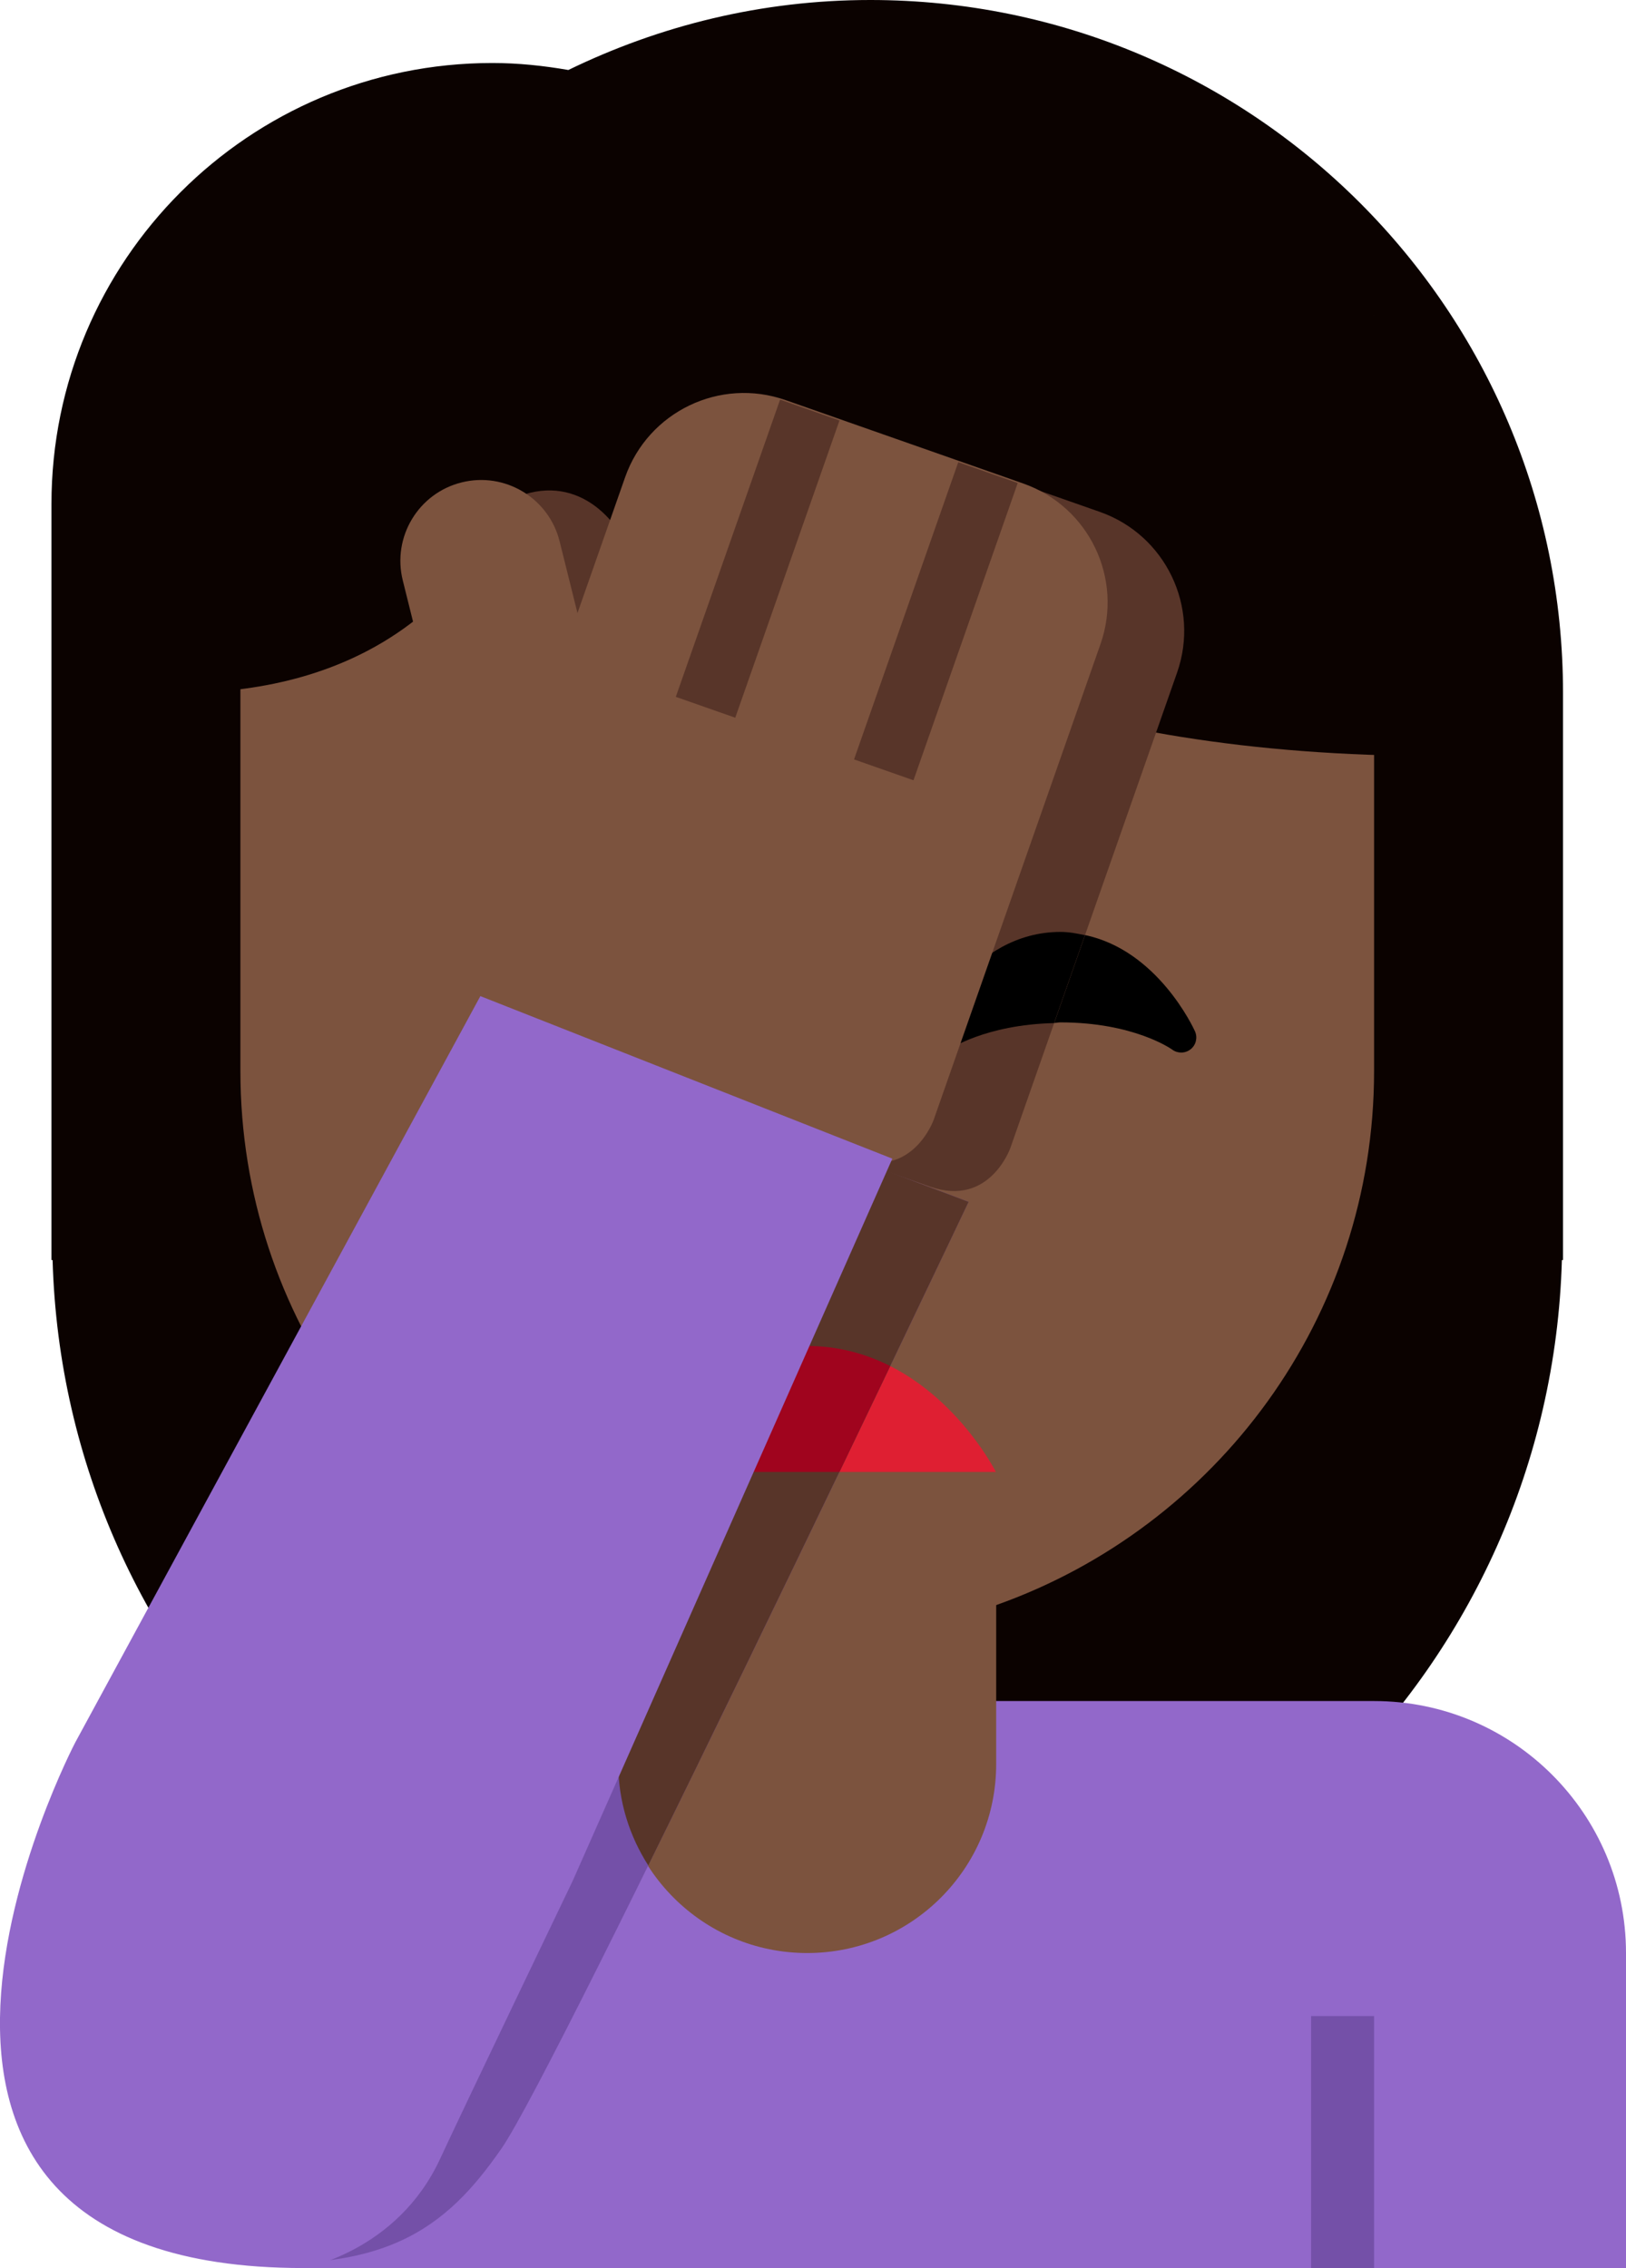 <?xml version="1.0" encoding="UTF-8" standalone="no"?>
<svg
   xmlns:dc="http://purl.org/dc/elements/1.1/"
   xmlns:cc="http://creativecommons.org/ns#"
   xmlns:rdf="http://www.w3.org/1999/02/22-rdf-syntax-ns#"
   xmlns:svg="http://www.w3.org/2000/svg"
   xmlns="http://www.w3.org/2000/svg"
   xmlns:sodipodi="http://sodipodi.sourceforge.net/DTD/sodipodi-0.dtd"
   xmlns:inkscape="http://www.inkscape.org/namespaces/inkscape"
   viewBox="0 0 25.817 36"
   id="svg2"
   version="1.1"
   inkscape:version="0.91 r13725"
   sodipodi:docname="1f926-1f3ff.svg"
   width="25.817"
   height="36">
  <defs
     id="defs38" />
  <sodipodi:namedview
     pagecolor="#ffffff"
     bordercolor="#666666"
     borderopacity="1"
     objecttolerance="10"
     gridtolerance="10"
     guidetolerance="10"
     inkscape:pageopacity="0"
     inkscape:pageshadow="2"
     inkscape:window-width="640"
     inkscape:window-height="480"
     id="namedview36"
     showgrid="false"
     inkscape:zoom="6.5555556"
     inkscape:cx="12.817492"
     inkscape:cy="18"
     inkscape:window-x="0"
     inkscape:window-y="0"
     inkscape:window-maximized="0"
     inkscape:current-layer="svg2" />
  <path
     d="m 13.817,0 c -1.721,0 -3.343,0.406 -4.793,1.111 -0.393,-0.068 -0.795,-0.111 -1.207,-0.111 -3.866,0 -7,3.134 -7,7 l 0,12 0.018,0 C 1.018,26.467 6.306,31.656 12.817,31.656 c 6.511,0 11.799,-5.189 11.982,-11.656 l 0.018,0 0,-9 c 0,-6.075 -4.925,-11 -11,-11 z"
     id="path4"
     inkscape:connector-curvature="0"
     style="fill:#0b0200" />
  <path
     d="m 21.817,27 -17,0 0,9 21,0 0,-5 c 0,-2.209 -1.791,-4 -4,-4 z"
     id="path6"
     inkscape:connector-curvature="0"
     style="fill:#9268ca" />
  <path
     d="m 3.817,5 0,12 c 0,3.917 2.507,7.24 6,8.477 l 0,2.523 c 0,1.657 1.343,3 3,3 1.657,0 3,-1.343 3,-3 l 0,-2.523 c 3.493,-1.237 6,-4.56 6,-8.477 l 0,-12 -18,0 z"
     id="path8"
     inkscape:connector-curvature="0"
     style="fill:#7c533e" />
  <path
     d="m 21.816,5 0,-1 -18.999,0 0,7 c 6,0 6,-6 6,-6 0,0 2,7 14,7 l 0,-7 -1.001,0 z"
     id="path10"
     inkscape:connector-curvature="0"
     style="fill:#0b0200" />
  <path
     d="m 7.069,4.589 4.01,0 0,4.703 -4.01,0 z"
     id="path12"
     inkscape:connector-curvature="0"
     style="fill:#0b0200" />
  <path
     d="m 13.551,18.386 1.827,0.691 c 0,0 -6.529,13.746 -7.413,15.022 -0.884,1.276 -1.87,2.055 -4.57,1.76 L 13.551,18.386 Z m 7.266,13.614 1,0 0,4 -1,0 z"
     id="path14"
     inkscape:connector-curvature="0"
     style="fill:#7450a8" />
  <path
     d="m 9.801,28.391 c 0,0 -2.359,4.422 -2.865,5.335 -0.276,0.497 -1.305,2.009 -2.322,2.009 0,0 2.214,0.122 3.122,-1.682 1.285,-2.552 1.956,-3.787 2.425,-4.646 0,0 -0.125,-0.328 -0.203,-0.484 -0.118,-0.235 -0.157,-0.532 -0.157,-0.532 z"
     id="path16"
     inkscape:connector-curvature="0"
     style="fill:#7450a8" />
  <path
     d="m 18.974,16.371 c -0.026,-0.058 -0.596,-1.288 -1.747,-1.529 l -0.49,1.395 c 0.037,-10e-4 0.063,-0.009 0.101,-0.009 1.162,0 1.76,0.422 1.774,0.432 0.042,0.032 0.093,0.047 0.143,0.047 0.053,0 0.106,-0.018 0.149,-0.052 0.085,-0.067 0.114,-0.184 0.07,-0.284 z"
     id="path18"
     inkscape:connector-curvature="0" />
  <path
     d="m 17.463,8.125 -3.774,-1.324 c -1.042,-0.366 -2.184,0.183 -2.549,1.225 l -0.756,2.155 -0.284,-1.14 C 9.928,8.354 9.275,7.555 8.33,7.846 c -0.677,0.208 -0.891,1.127 -0.719,1.815 l 1.226,4.929 -0.345,0.984 0.613,1.275 5.662,1.986 c 0.944,0.331 1.275,-0.613 1.275,-0.613 l 0.696,-1.985 0.49,-1.395 1.462,-4.168 c 0.364,-1.042 -0.185,-2.183 -1.227,-2.549 z"
     id="path20"
     inkscape:connector-curvature="0"
     style="fill:#583529" />
  <path
     d="m 16.838,14.792 c -1.417,0 -2.107,1.515 -2.136,1.58 -0.044,0.099 -0.016,0.215 0.069,0.283 0.084,0.068 0.204,0.07 0.292,0.007 0.005,-0.004 0.578,-0.397 1.673,-0.423 l 0.49,-1.395 c -0.124,-0.027 -0.25,-0.052 -0.388,-0.052 z"
     id="path22"
     inkscape:connector-curvature="0" />
  <path
     d="m 7.33,7.657 c 0.687,-0.171 1.383,0.248 1.555,0.934 l 0.284,1.14 0.756,-2.155 C 10.291,6.534 11.432,5.985 12.474,6.351 l 3.774,1.324 c 1.042,0.366 1.591,1.507 1.225,2.549 l -2.648,7.549 c 0,0 -0.331,0.944 -1.275,0.613 L 7.889,16.4 l -0.613,-1.275 0.345,-0.984 -1.226,-4.929 c -0.171,-0.688 0.248,-1.385 0.935,-1.555 z"
     id="path24"
     inkscape:connector-curvature="0"
     style="fill:#7c533e" />
  <path
     d="m 13.56,12.054 1.655,-4.718 0.944,0.331 -1.655,4.718 z m -2.83,-0.993 1.656,-4.718 0.943,0.331 -1.655,4.718 z"
     id="path26"
     inkscape:connector-curvature="0"
     style="fill:#583529" />
  <path
     d="m 15.812,23.364 c 0,0 -0.56,-1.117 -1.678,-1.681 -0.246,0.514 -0.516,1.078 -0.807,1.681 l 2.485,0 z m -6,0 0.815,0 1.024,-1.744 c -1.22,0.535 -1.839,1.744 -1.839,1.744 z"
     id="path28"
     inkscape:connector-curvature="0"
     style="fill:#df1f32" />
  <path
     d="m 13.551,18.386 -1.9,3.234 -1.024,1.744 -1.16,1.974 0.35,2.662 c 0,0.594 0.178,1.144 0.476,1.61 0.98,-1.986 2.097,-4.295 3.035,-6.246 l 0.807,-1.681 c 0.741,-1.547 1.244,-2.606 1.244,-2.606 l -1.828,-0.691 z"
     id="path30"
     inkscape:connector-curvature="0"
     style="fill:#583529" />
  <path
     d="m 14.134,21.683 c -0.377,-0.191 -0.818,-0.319 -1.322,-0.319 -0.438,0 -0.819,0.107 -1.161,0.256 l -1.024,1.744 2.701,0 0.806,-1.681 z"
     id="path32"
     inkscape:connector-curvature="0"
     style="fill:#a0041e" />
  <path
     d="m 9.095,29.85 c 0,0 -1.719,3.579 -2.107,4.416 -0.687,1.484 -2.171,1.734 -2.171,1.734 -8,0 -3.622,-8.343 -3.622,-8.343 l 6.432,-11.846 6.541,2.58 -5.073,11.459 z"
     id="path34"
     inkscape:connector-curvature="0"
     style="fill:#9268ca" />
</svg>
